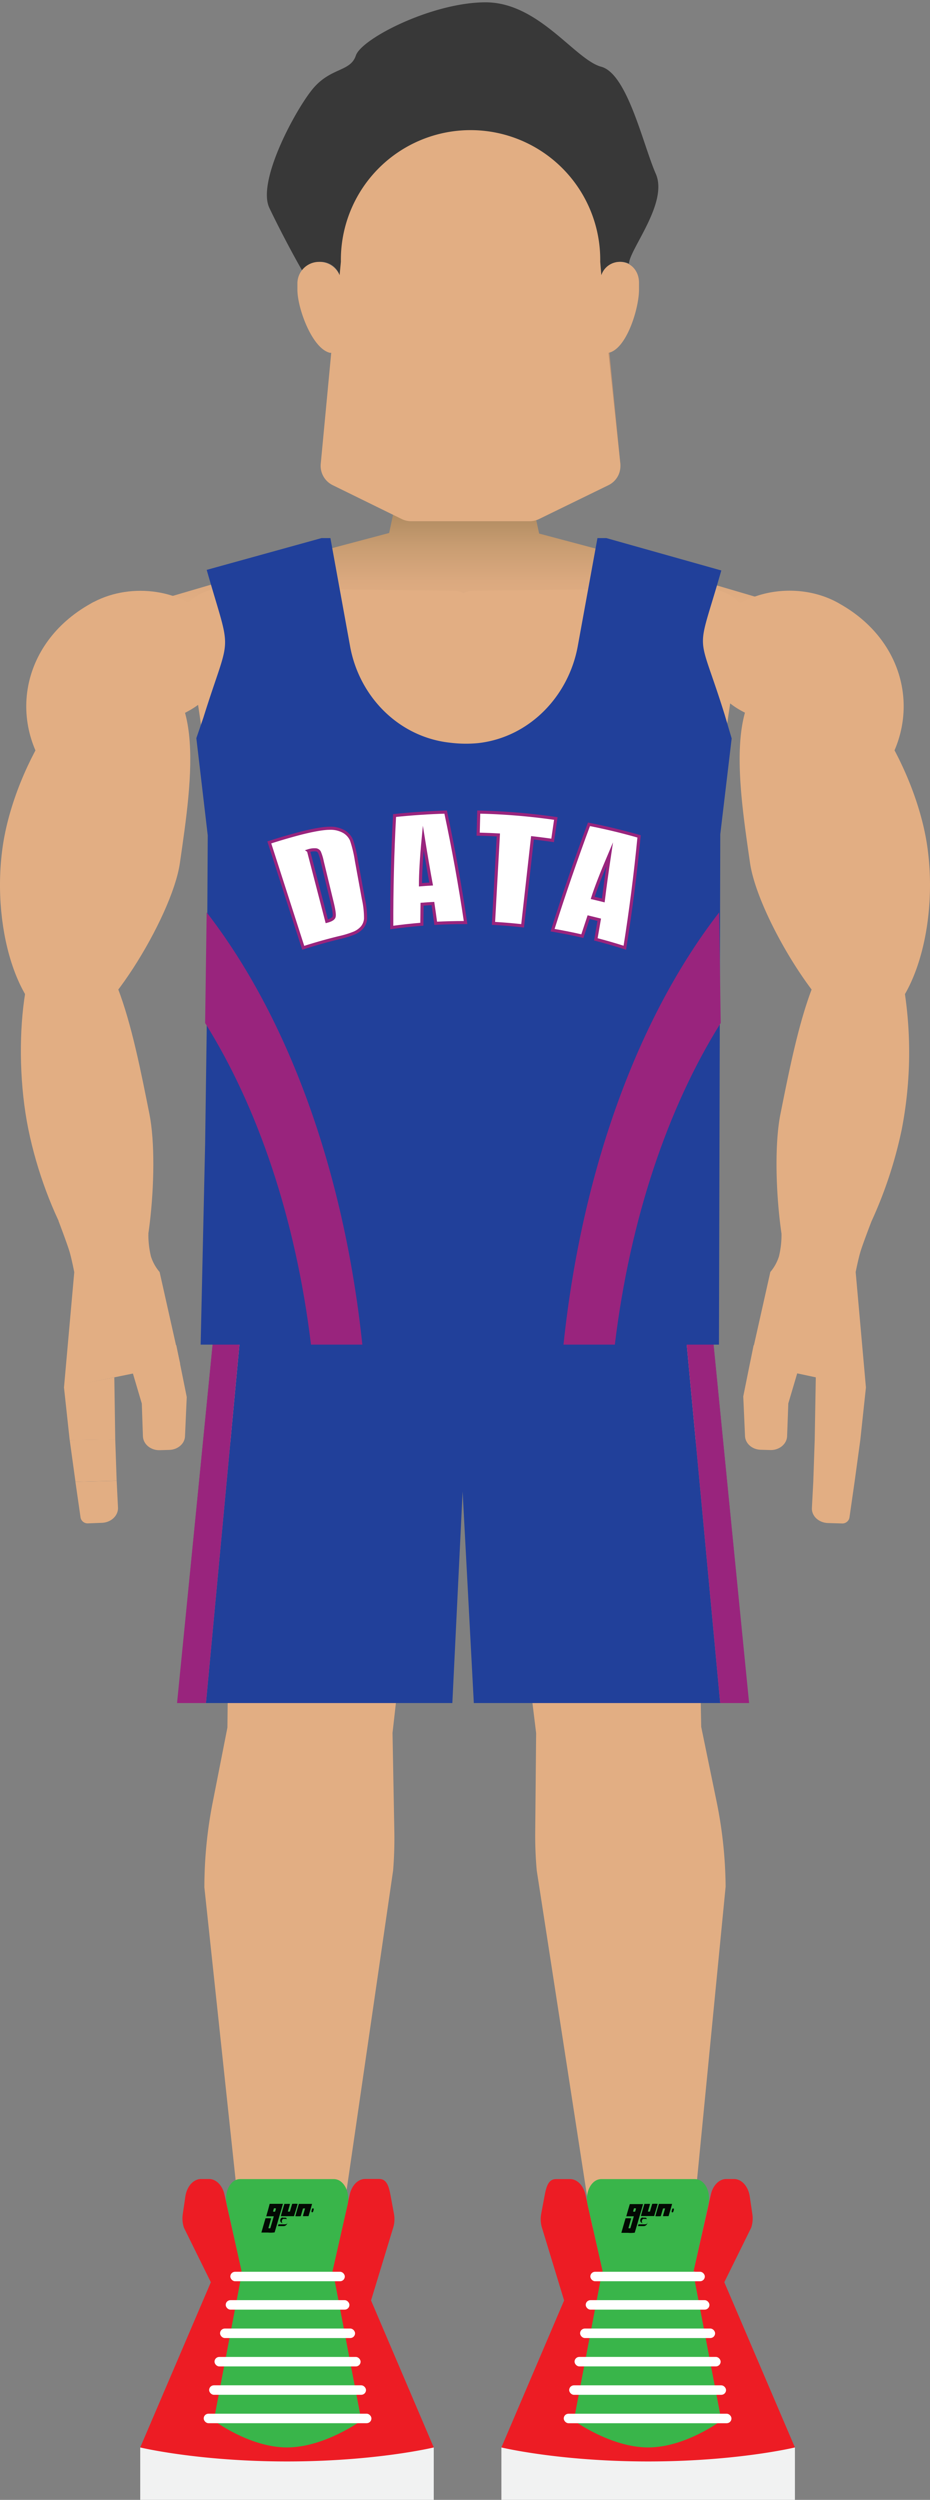 <svg xmlns="http://www.w3.org/2000/svg" xmlns:xlink="http://www.w3.org/1999/xlink" viewBox="0 0 332.18 892.72"><rect x="0" y="0" width="332.18" height="892.72" fill="#808080" stroke="none"/><defs><style>.cls-1,.cls-11{isolation:isolate;}.cls-2,.cls-4,.cls-5{mix-blend-mode:darken;}.cls-2{fill:url(#linear-gradient);}.cls-3,.cls-5{fill:#e2ae83;}.cls-6{fill:#c49a6c;}.cls-7{fill:#f1f2f2;}.cls-8{fill:none;}.cls-9{fill:#ed1c24;}.cls-10{fill:#39b54a;}.cls-11{fill:#010101;opacity:0.95;}.cls-12,.cls-17{fill:#fff;}.cls-13{fill:#21409a;}.cls-14{fill:#99247d;}.cls-15{fill:#be9271;}.cls-16{fill:#383838;}.cls-17{stroke:#99247d;stroke-miterlimit:10;stroke-width:1.11px;}</style><linearGradient id="linear-gradient" x1="165.24" y1="216.17" x2="165.24" y2="182.17" gradientUnits="userSpaceOnUse"><stop offset="0" stop-color="#e2ae83"/><stop offset="0.25" stop-color="#dba97f"/><stop offset="0.61" stop-color="#c99d72"/><stop offset="1" stop-color="#ad895f"/></linearGradient></defs><title>basketball</title><g class="cls-1"><g id="Layer_1" data-name="Layer 1"><path class="cls-2" d="M250.3,207.37a199.13,199.13,0,0,1-23.86-7.83l-33.87-9-1.82-8.4h-50L139,190.33,104,199.62a198.92,198.92,0,0,1-23.86,7.77l-29.94,8.78h230Z"/><polygon class="cls-3" points="242.24 377.52 89.24 377.52 69.24 241.41 262.24 241.41 242.24 377.52"/><path class="cls-3" d="M331.27,302.69c-1.59-11.47-6-23.86-11.76-34.74,8-18.64,1.22-40.57-19.42-52.24-0.43-.26-0.88-0.51-1.33-0.75h0c-13.75-7.27-32.39-4.4-41.64,6.4s-5.6,25.44,8.14,32.71l0.82,0.43c-4,14.42-.81,35.44,1.81,53.62,1.73,12,11.89,31.8,22,45.25-4.87,12.89-8.16,29.64-11.13,44.47-2.14,10.66-1.68,28.51.38,42.72a32.5,32.5,0,0,1-.92,8.14,16,16,0,0,1-3.07,5.54l-5.86,26.15-0.11,0-1,4.94L267.83,487h0l-2.35,11.67h0l0.63,14.17c0.12,2.67,2.56,4.8,5.6,4.88l3.43,0.1c3.19,0.09,5.87-2.11,6-4.92l0.43-11.73h0l3.18-10.73,6.64,1.42L291,514.17h0l-0.51,15h0L290,538.49c-0.14,2.91,2.42,5.27,5.73,5.4l4.89,0.14A2.58,2.58,0,0,0,303.4,542l1.84-12.8h0l2.05-15h0l2-18.69v-0.07h0l-3.66-41.18s0.84-4.25,1.63-7,4-11.07,4-11.07h0a154.08,154.08,0,0,0,10.81-32.78A144.49,144.49,0,0,0,323.23,355C330.55,342.32,333.95,322,331.27,302.69Z"/><g class="cls-4"><path class="cls-3" d="M33.43,215h0c13.75-7.27,32.39-4.4,41.64,6.4s5.6,25.44-8.14,32.71l-47.29,25C2.37,258.91,7.15,229.82,32.1,215.72c0.43-.26.88-0.51,1.33-0.75h0Z"/><path class="cls-3" d="M0.91,302.69c-4.21,30.3,6.58,63.13,24,65,10.81,1.13,36.51-39.8,39.35-59.53,4.36-30.28,10.33-68.45-18-70.88C28.79,235.75,5.11,272.4.91,302.69Z"/><path class="cls-3" d="M10.13,403.29C16.27,433.38,33,463.4,45,462.22c7.44-.73,12.3-44.77,8.37-64.39-6-30.11-13.33-68.13-32.68-65.69C8.78,333.65,4,373.19,10.13,403.29Z"/><polygon class="cls-3" points="22.85 495.54 64.36 487.04 57.01 454.24 26.53 454.24 22.85 495.54"/><polygon class="cls-3" points="24.89 514.27 41.16 514.04 40.83 491.86 22.85 495.42 24.89 514.27"/><polygon class="cls-3" points="50.65 501.22 66.67 498.73 62.97 480.37 45.23 482.9 50.65 501.22"/><polygon class="cls-3" points="26.96 529.17 41.67 528.78 41.16 513.99 24.9 514.25 26.96 529.17"/><path class="cls-3" d="M31.52,544l4.89-.19c3.31-.13,5.88-2.59,5.73-5.49l-0.47-9.52-14.73.38,1.84,12.78A2.57,2.57,0,0,0,31.52,544Z"/><path class="cls-3" d="M60.48,517.77l-3.43.1c-3.19.09-5.87-2.11-6-4.92L50.59,499.4l16.12-.68-0.63,14.17C66,515.55,63.51,517.69,60.48,517.77Z"/><path class="cls-3" d="M53,440.56a32.5,32.5,0,0,0,.92,8.14A16,16,0,0,0,57,454.24l-13.41,8-17.08-8s-0.84-4.36-1.63-7.11-4-11.17-4-11.17Z"/></g><path class="cls-5" d="M239.21,272.79H92.27c-7.66,0-14.34-4.09-16.19-9.93L64.43,226.33C61.8,218.05,69.76,210,80.63,210l81.69,1a6.87,6.87,0,0,1,3.25.84h0a6.87,6.87,0,0,1,3.25-.84l82-1c10.86,0,18.83,8,16.19,16.3L255.4,262.86C253.54,268.69,246.87,272.79,239.21,272.79Z"/><polygon class="cls-6" points="242.24 377.17 165.74 377.17 89.24 377.17 86.24 420.85 165.74 429.58 245.24 420.81 242.24 377.17"/><path class="cls-3" d="M123.24,410.43h0c-21.49-.7-39.56,12.52-40.21,29.4l-1.8,177.08L76,643.5A157.33,157.33,0,0,0,73,674L85.85,794.36l36,1.18,18.57-127.62q0.55-6.91.43-13.83l-0.65-35.25L160.15,443C161.8,425.93,145.07,411.15,123.24,410.43Z"/><path class="cls-3" d="M255.93,643.23l-5.47-26.56-3.38-177.06c-0.8-16.88-19-30-40.47-29.18h0c-21.82.83-38.42,15.71-36.62,32.81L191.5,618.92l-0.33,35.25q-0.07,6.92.55,13.83l19.71,127.52,36-1.37,11.75-120.4A157.49,157.49,0,0,0,255.93,643.23Z"/><rect class="cls-7" x="50.09" y="873.96" width="104.84" height="18.76"/><polygon class="cls-8" points="118.74 811.1 118.83 811.26 118.75 811.03 118.74 811.1"/><polygon class="cls-8" points="86.2 811.26 86.29 811.1 86.27 811.03 86.2 811.26"/><path class="cls-9" d="M118.75,811l5.39-23.86s0-.1,0-0.15l-5.43,24Z"/><path class="cls-9" d="M129.83,815.17l-10.77-3.5h0l10.77,18.71,10.53-34.6a10.45,10.45,0,0,0,.35-5.23L139.5,784c-0.65-3.46-1.45-5.88-4.08-5.88h-5c-2.52,0-4.74,2.23-5.49,5.51L124.17,787s0,0.1,0,.14L118.75,811l-0.27.23-0.24.33v53.58h-32v-54h0l0.09-.15-4.41-19.46-1-4.42,0-.13-0.76-3.34c-0.74-3.28-3-5.5-5.49-5.5H71.83c-2.74,0-5.1,2.63-5.63,6.29l-0.92,6.29a10.42,10.42,0,0,0,.42,4.81L75.31,815,50.09,874S70.73,879,102.51,879,154.93,874,154.93,874Z"/><path class="cls-10" d="M119.25,778.17H85.77c-3.41,0-5.74,4.43-4.81,8.86l5.33,24-0.09.14h0.3l-10.14,53.2S89.13,874,102.51,874s26.56-9.61,26.56-9.61l-10.14-53.2h-0.16l0-.15,5.43-24C125.1,782.61,122.66,778.17,119.25,778.17Z"/><path id="path2987" class="cls-11" d="M93.35,797.3s1.45-5.07,1.49-5.13a16,16,0,0,1,2,0s-0.21.81-.48,1.76-0.5,1.75-.49,1.77a1.41,1.41,0,0,0,.69,0c0-.06,1.24-4.21,1.22-4.24s-0.58,0-1.34,0-1.33,0-1.34,0,0.27-1,.62-2.19L96.33,787h2.35c1.29,0,2.36,0,2.37,0s-0.37,1.37-.85,3l-1.48,5.07c-0.33,1.14-.62,2.1-0.63,2.13a9.53,9.53,0,0,1-2.37.06c-1.29,0-2.35,0-2.36,0h0Zm4.89-7.5a10.77,10.77,0,0,0,.33-1.14s0-.05-0.34-0.05a0.75,0.75,0,0,0-.37,0,11,11,0,0,0-.33,1.14s0,0.05.34,0.05a0.76,0.76,0,0,0,.37,0h0Zm2.07,1.6s0.27-1,.62-2.2l0.64-2.17h1a9.19,9.19,0,0,1,1,0,13.67,13.67,0,0,1-.36,1.36c-0.21.73-.39,1.35-0.39,1.38s0,0.05.36,0h0.36l0.4-1.36c0.22-.75.42-1.38,0.43-1.4a14.43,14.43,0,0,1,1.94,0s-0.27,1-.62,2.19L105,791.42h-2.35c-1.29,0-2.36,0-2.37,0h0Zm5.18,0s0.27-1,.62-2.2l0.64-2.17h2.34c1.29,0,2.36,0,2.37,0s-0.26,1-.62,2.2l-0.64,2.17h-1a9.19,9.19,0,0,1-1,0,13.67,13.67,0,0,1,.36-1.36c0.21-.73.39-1.35,0.39-1.38s0-.05-0.36,0h-0.36l-0.4,1.36c-0.22.75-.42,1.38-0.43,1.4a14.43,14.43,0,0,1-1.94,0h0Zm5.86-1.44c-0.14-.11-0.14-0.23,0-0.73a1.31,1.31,0,0,1,.21-0.54,0.3,0.3,0,0,1,.5.15,2.86,2.86,0,0,1-.31,1.1,0.29,0.29,0,0,1-.4,0h0Z"/><path id="path2989-1" class="cls-11" d="M101.08,791.9a0.8,0.8,0,0,0-.69.23,1.25,1.25,0,0,0-.25,1.17,1.28,1.28,0,0,0,.79.63,1,1,0,0,1,.19-1.53h0.41c0.91,0,.85-0.08.87,0.55h0c0-.89,0-1-0.8-1h-0.52Zm1.57,1.78c-0.09.58-.45,0.65-1.13,0.64H99.47l-0.19.64h2.11a1.36,1.36,0,0,0,1.26-1.29h0Z"/><rect class="cls-12" x="82.27" y="811.26" width="40.89" height="3.39" rx="1.7" ry="1.7"/><rect class="cls-12" x="80.62" y="821.4" width="44.19" height="3.39" rx="1.7" ry="1.7"/><rect class="cls-12" x="78.6" y="831.54" width="48.22" height="3.39" rx="1.7" ry="1.7"/><rect class="cls-12" x="76.62" y="841.68" width="52.18" height="3.39" rx="1.7" ry="1.7"/><rect class="cls-12" x="74.7" y="851.81" width="56.03" height="3.39" rx="1.7" ry="1.7"/><rect class="cls-12" x="72.76" y="861.95" width="59.91" height="3.39" rx="1.7" ry="1.7"/><polygon class="cls-8" points="190.29 811.1 190.2 811.26 190.27 811.03 190.29 811.1"/><rect class="cls-7" x="179.09" y="873.96" width="104.84" height="18.76"/><polygon class="cls-8" points="247.83 811.26 247.74 811.1 247.75 811.03 247.83 811.26"/><path class="cls-9" d="M204.19,815.17l10.77-3.5h0l-10.77,18.71-10.53-34.6a10.45,10.45,0,0,1-.35-5.23l1.22-6.5c0.65-3.46,1.45-5.88,4.08-5.88h5c2.52,0,4.74,2.23,5.49,5.51l0.76,3.35s0,0.1,0,.14L215.27,811l0.5,0.23,0.47,0.33v53.58h32v-54h-0.41l-0.09-.15,4.41-19.46,1-4.42,0-.13,0.76-3.34c0.74-3.28,3-5.5,5.49-5.5h2.78c2.74,0,5.1,2.63,5.63,6.29l0.92,6.29a10.42,10.42,0,0,1-.42,4.81L258.71,815l25.22,59S263.3,879,231.51,879,179.09,874,179.09,874Z"/><path class="cls-10" d="M214.77,778.17h33.48c3.41,0,5.74,4.43,4.81,8.86l-5.33,24,0.09,0.14h-0.3l10.14,53.2S244.9,874,231.51,874s-26.56-9.61-26.56-9.61l10.14-53.2h0.16l0-.15-5.43-24C208.93,782.61,211.37,778.17,214.77,778.17Z"/><path id="path2987-2" data-name="path2987" class="cls-11" d="M221.95,797.3s1.45-5.07,1.49-5.13a16,16,0,0,1,2,0s-0.21.81-.48,1.76-0.5,1.75-.49,1.77a1.41,1.41,0,0,0,.69,0c0-.06,1.24-4.21,1.22-4.24s-0.58,0-1.34,0-1.33,0-1.34,0,0.27-1,.62-2.19l0.64-2.17h2.35c1.29,0,2.36,0,2.37,0s-0.37,1.37-.85,3l-1.48,5.07c-0.33,1.14-.62,2.1-0.63,2.13a9.53,9.53,0,0,1-2.37.06c-1.29,0-2.35,0-2.36,0h0Zm4.89-7.5a10.77,10.77,0,0,0,.33-1.14s0-.05-0.34-0.05a0.75,0.75,0,0,0-.37,0,11,11,0,0,0-.33,1.14s0,0.05.34,0.05a0.76,0.76,0,0,0,.37,0h0Zm2.07,1.6s0.27-1,.62-2.2l0.64-2.17h1a9.19,9.19,0,0,1,1,0,13.67,13.67,0,0,1-.36,1.36c-0.21.73-.39,1.35-0.39,1.38s0,0.05.36,0h0.36l0.4-1.36c0.22-.75.42-1.38,0.43-1.4a14.43,14.43,0,0,1,1.94,0s-0.27,1-.62,2.19l-0.64,2.17h-2.35c-1.29,0-2.36,0-2.37,0h0Zm5.18,0s0.27-1,.62-2.2l0.64-2.17h2.34c1.29,0,2.36,0,2.37,0s-0.26,1-.62,2.2l-0.64,2.17h-1a9.19,9.19,0,0,1-1,0,13.67,13.67,0,0,1,.36-1.36c0.21-.73.39-1.35,0.39-1.38s0-.05-0.36,0h-0.36l-0.4,1.36c-0.22.75-.42,1.38-0.43,1.4a14.43,14.43,0,0,1-1.94,0h0ZM240,790c-0.14-.11-0.14-0.23,0-0.73a1.31,1.31,0,0,1,.21-0.54,0.3,0.3,0,0,1,.5.15,2.86,2.86,0,0,1-.31,1.1,0.29,0.29,0,0,1-.4,0h0Z"/><path id="path2989-1-2" data-name="path2989-1" class="cls-11" d="M229.67,791.9a0.8,0.8,0,0,0-.69.23,1.25,1.25,0,0,0-.25,1.17,1.28,1.28,0,0,0,.79.63,1,1,0,0,1,.19-1.53h0.41c0.91,0,.85-0.08.87,0.55h0c0-.89,0-1-0.8-1h-0.52Zm1.57,1.78c-0.09.58-.45,0.65-1.13,0.64h-2.05l-0.19.64H230a1.36,1.36,0,0,0,1.26-1.29h0Z"/><rect class="cls-12" x="210.87" y="811.26" width="40.89" height="3.39" rx="1.7" ry="1.7" transform="translate(462.62 1625.91) rotate(180)"/><rect class="cls-12" x="209.22" y="821.4" width="44.19" height="3.39" rx="1.7" ry="1.7" transform="translate(462.62 1646.19) rotate(-180)"/><rect class="cls-12" x="207.2" y="831.54" width="48.22" height="3.39" rx="1.7" ry="1.7" transform="translate(462.62 1666.47) rotate(180)"/><rect class="cls-12" x="205.22" y="841.68" width="52.18" height="3.39" rx="1.7" ry="1.7" transform="translate(462.62 1686.74) rotate(-180)"/><rect class="cls-12" x="203.29" y="851.81" width="56.03" height="3.39" rx="1.7" ry="1.7" transform="translate(462.62 1707.02) rotate(-180)"/><rect class="cls-12" x="201.35" y="861.95" width="59.91" height="3.39" rx="1.7" ry="1.7" transform="translate(462.62 1727.3) rotate(-180)"/><polygon class="cls-13" points="229.24 394.17 93.57 394.17 73.57 608.17 161.57 608.17 165.24 532.63 169.24 608.17 257.24 608.17 237.24 394.17 229.24 394.17"/><polygon class="cls-14" points="246.41 394.17 246.24 394.17 267.57 608.17 246.41 394.17"/><polygon class="cls-14" points="246.24 394.17 237.24 394.17 257.24 608.17 267.57 608.17 246.24 394.17"/><polygon class="cls-14" points="84.41 394.17 63.24 608.17 84.57 394.17 84.41 394.17"/><polygon class="cls-14" points="84.57 394.17 63.24 608.17 73.57 608.17 93.57 394.17 84.57 394.17"/><path class="cls-13" d="M258.82,255.17c-9.9-31.79-10.31-19.47-1.18-51.45l-41.05-11.56H213.4l-7,38.41c-3.23,18.1-17.41,32.8-35.69,34.81a45.8,45.8,0,0,1-10-.16c-18.28-2-32.47-16.46-35.69-34.57l-7-38.49h-3.19L73.83,203.51c9.13,32,8.73,21-1.18,52.75l-2.52,7.34,4.07,34.71-0.38,70.52-0.55,39.5-1.6,71.84H256.8l0.47-182.24,4.07-34.23Z"/><path class="cls-14" d="M73.27,365.33c18.85,30.11,32.36,69.84,37.81,114.84h18.34c-6.63-63-27-117.45-55.6-154.34Z"/><path class="cls-14" d="M257.42,365.33c-18.85,30.11-32.36,69.84-37.81,114.84H201.27c6.63-63,27-117.45,55.6-154.34Z"/><path class="cls-15" d="M217.69,126.06l-3.19-15.57-3.8-7,5.32,64-25.83,12.77H145.74l-25.93-12.62,6.87-63.7-5,6.58L118.43,126l0.18,0-3.89,39.68a7.61,7.61,0,0,0,4.22,7.57l24.6,12.09a7.61,7.61,0,0,0,3.36.78h42.28a7.61,7.61,0,0,0,3.34-.77l24.83-12.11a7.61,7.61,0,0,0,3.9-4.49l0.34-3.08Z"/><path class="cls-16" d="M234.24,62.07c-4.56-10.38-10.13-35.71-19.5-38.24s-22.29-23-41.28-23-44.32,12.92-46.35,19-9.37,4.05-16,12.66S91.9,65.1,96.2,74.22c2.92,6.18,8.21,16.36,12.08,23a7.16,7.16,0,0,1,13,1l0.49,12.14,5-7.06,1.27-17,40,2.53,40.27-2.53,2.28,17,3.8,7.09,0.13-.14,0.35-12a7.17,7.17,0,0,1,9.8-4.08C224.75,89.17,238.8,72.45,234.24,62.07Z"/><path class="cls-5" d="M228.24,103.49v-2.56c0-4.09-2.79-7.41-6.88-7.41a6.92,6.92,0,0,0-6.58,4.76l-0.39-4.81a46.32,46.32,0,1,0-92.63,0l-0.46,4.81a7.88,7.88,0,0,0-7.3-4.76,7.72,7.72,0,0,0-7.77,7.41v2.56c0,6.56,5.24,21,11.62,22.5l0.46,0-3.75,39.69a7.67,7.67,0,0,0,4.29,7.58l24.64,12.09a7.76,7.76,0,0,0,3.39.78h42.28a7.61,7.61,0,0,0,3.34-.77l24.83-12.11a7.64,7.64,0,0,0,4.24-7.59L217.33,126C223.8,124.72,228.24,110.11,228.24,103.49Z"/><path class="cls-17" d="M96.19,300.83q4.56-1.47,9.16-2.73c5.94-1.63,10.06-2.3,12.26-2.32a9.69,9.69,0,0,1,5.25,1.21,6.55,6.55,0,0,1,2.68,3,43.54,43.54,0,0,1,1.76,7.34L129.8,321a31.09,31.09,0,0,1,.77,7.1,5.46,5.46,0,0,1-1.25,3.1,7.83,7.83,0,0,1-2.81,2,34.21,34.21,0,0,1-5.41,1.65q-6.44,1.58-12.79,3.62Zm14,3L116.72,329c1.52-.4,2.39-0.91,2.6-1.58s0-2.28-.61-4.84l-3.61-14.93a17.34,17.34,0,0,0-1-3.3,1.66,1.66,0,0,0-1.17-.86A7,7,0,0,0,110.16,303.81Z"/><path class="cls-17" d="M159.18,290q4.19,19.66,7.12,39.45-5.34,0-10.67.27-0.47-3.53-1-7.07-1.94.11-3.87,0.26-0.05,3.57-.08,7.14-5.39.43-10.75,1.18-0.07-20,1-40Q150,290.28,159.18,290ZM154,315.69q-1.24-6.66-2.82-16.46c-0.73,7.64-1,13.22-1,16.73Q152,315.8,154,315.69Z"/><path class="cls-17" d="M198.53,292.29l-1.14,7.83q-3.59-.52-7.2-0.93l-3.52,31.43q-5.2-.58-10.41-0.87L178,298.17q-3.6-.2-7.21-0.28L171,290A227.49,227.49,0,0,1,198.53,292.29Z"/><path class="cls-17" d="M228.27,298.68q-1.93,20-5.09,39.77-5.14-1.65-10.35-3,0.62-3.51,1.21-7-1.89-.48-3.79-0.93-1.13,3.39-2.24,6.78-5.29-1.22-10.64-2.13,6-19,13-37.8Q219.4,296.14,228.27,298.68Zm-12.78,22.88q0.82-6.72,2.28-16.55c-3,7.06-5,12.29-6.06,15.63Q213.6,321.08,215.49,321.56Z"/></g></g></svg>